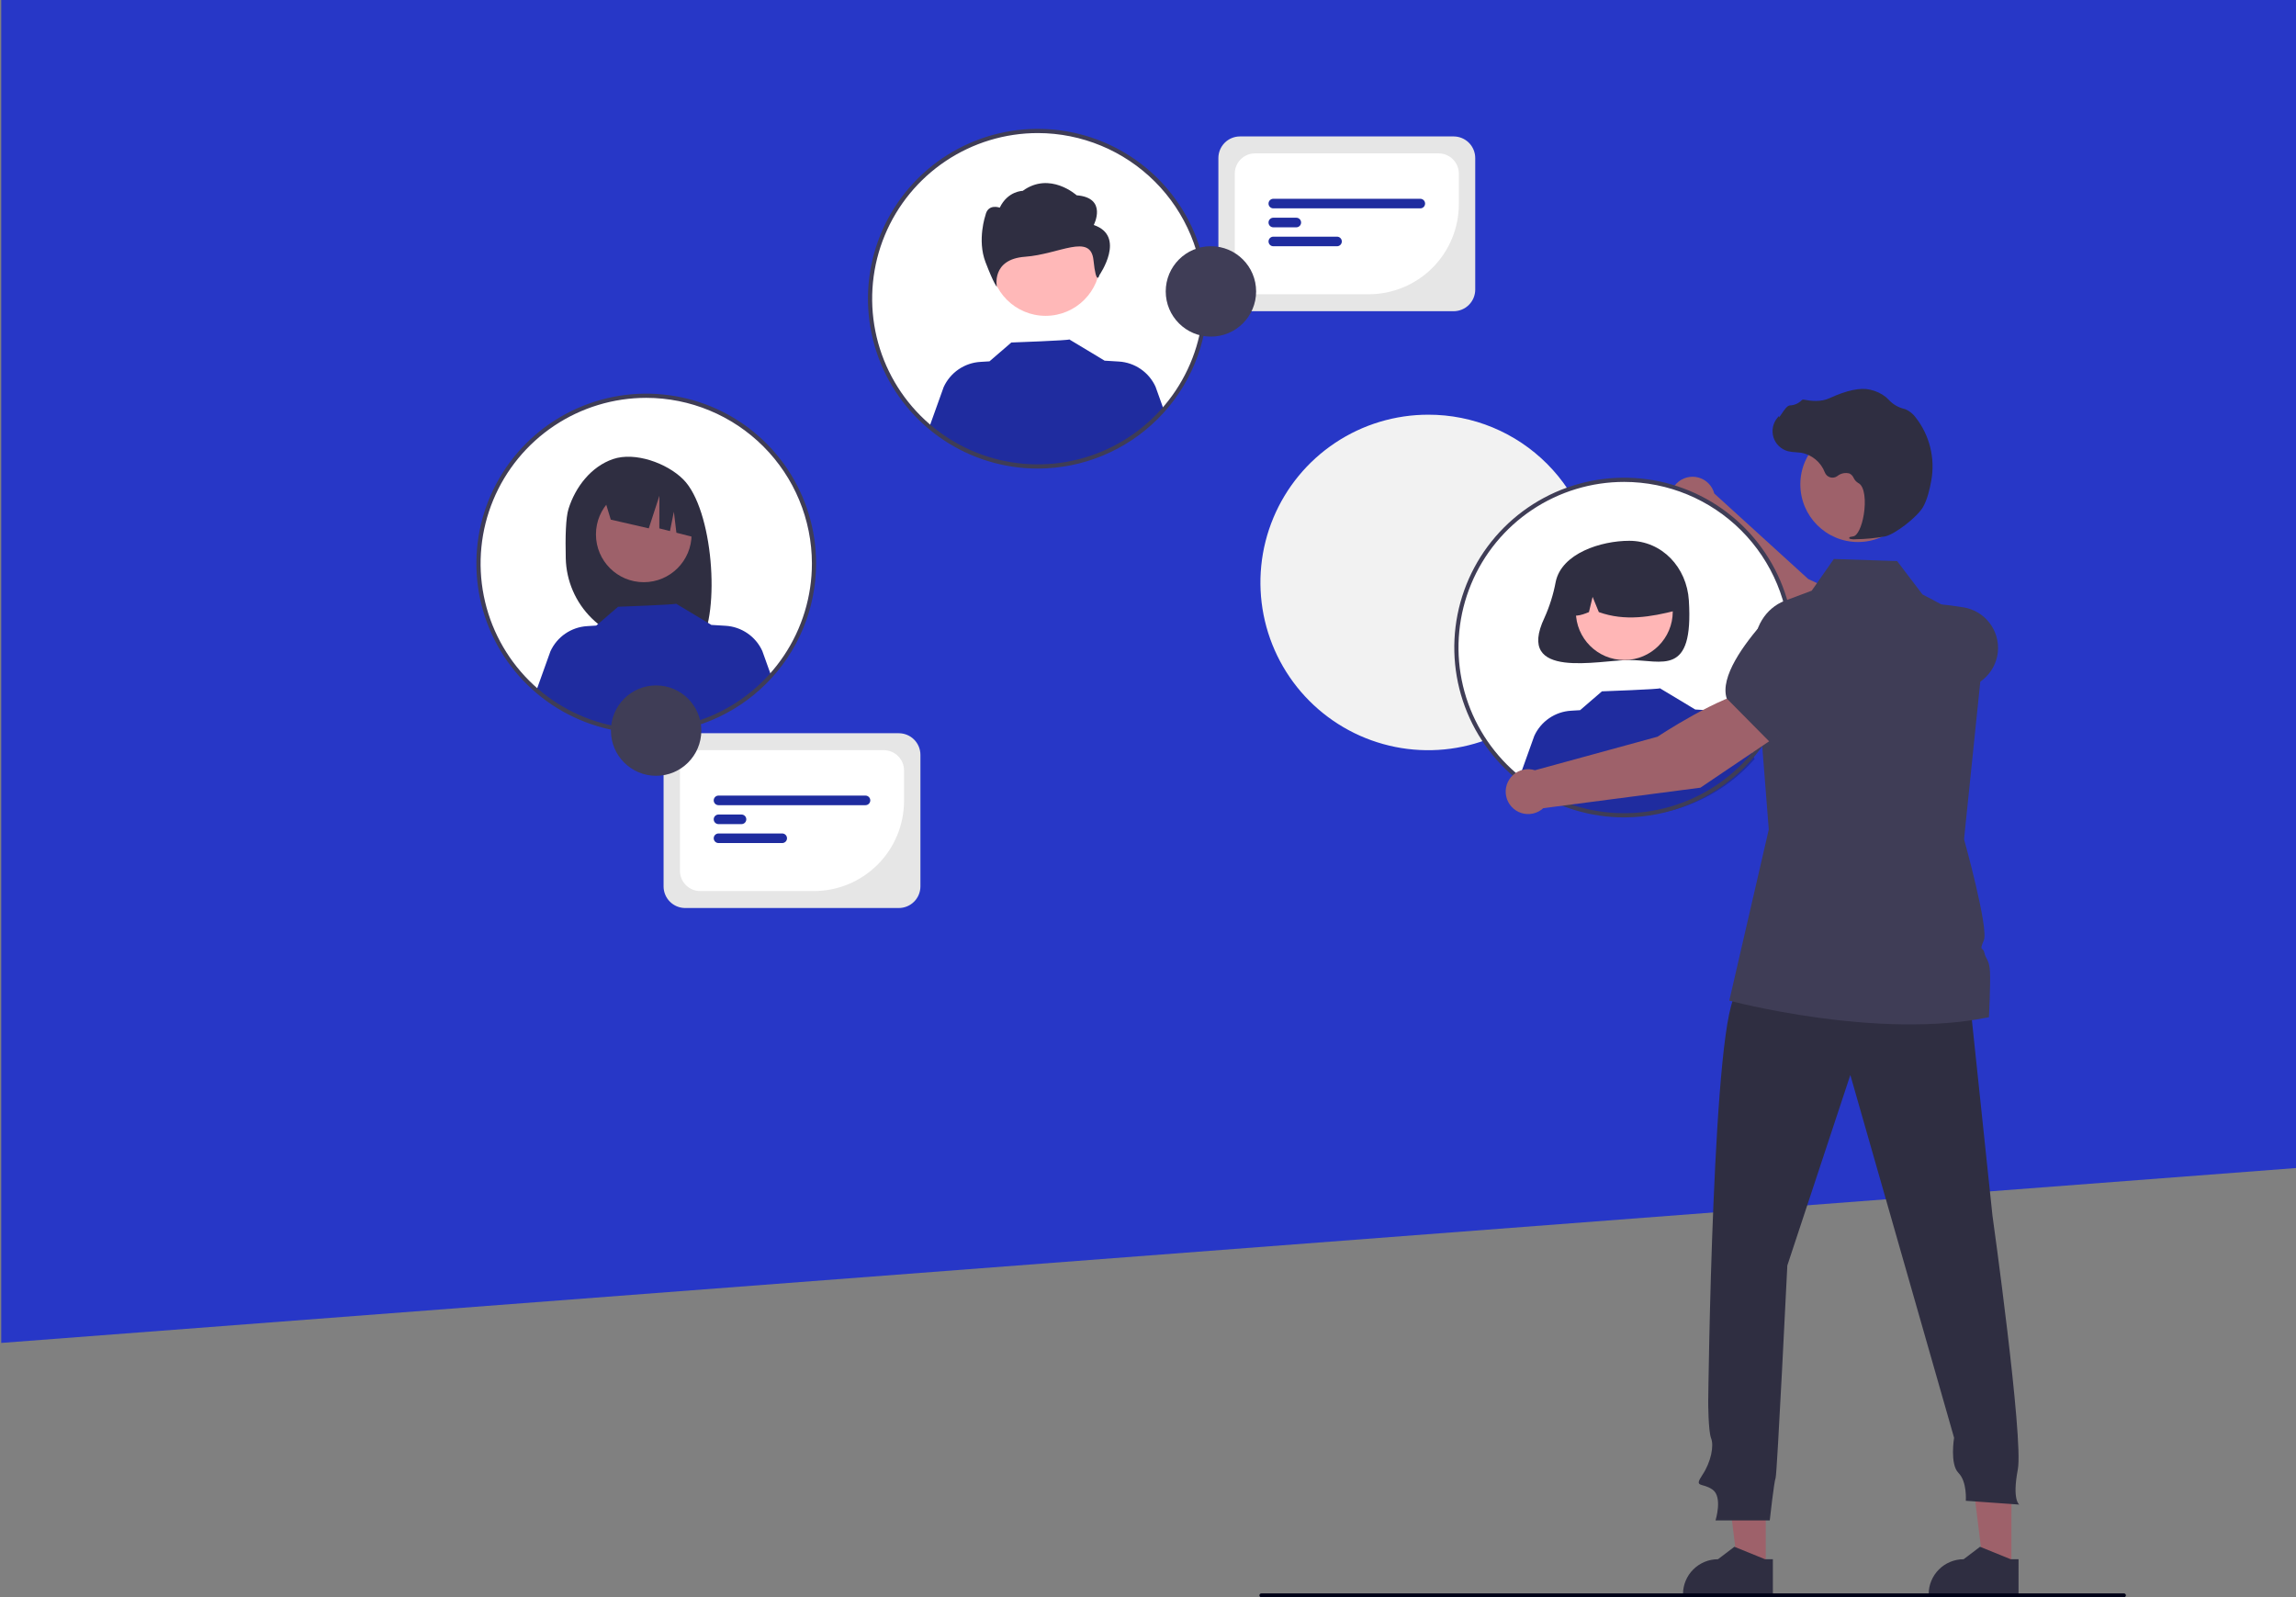 <svg width="677" height="471" viewBox="0 0 677 471" fill="none" xmlns="http://www.w3.org/2000/svg">
<rect x="0" y="0" width="677" height="471" fill="#808080" stroke="none"/>
<path d="M0.366 0L677 0V344.429L0.366 396L0.366 0Z" fill="#2737C7"/>
<g clip-path="url(#clip0_0_1)">
<path d="M470.58 171.841C470.563 181.624 467.645 191.183 462.195 199.308C456.745 207.433 449.008 213.76 439.963 217.488C430.917 221.216 420.97 222.178 411.377 220.252C401.785 218.326 392.98 213.599 386.074 206.669C379.168 199.739 374.473 190.916 372.581 181.318C370.689 171.719 371.687 161.774 375.447 152.742C379.207 143.71 385.56 135.996 393.705 130.575C401.849 125.154 411.418 122.269 421.202 122.287C427.702 122.281 434.14 123.561 440.145 126.051C446.15 128.542 451.603 132.195 456.192 136.8C460.78 141.405 464.413 146.871 466.883 152.884C469.352 158.898 470.609 165.34 470.58 171.841Z" fill="#F2F2F2"/>
<path d="M552.908 200.676L559.863 187.395C553.626 179.864 533.163 170.729 533.163 170.729L505.467 145.52C505.172 144.395 504.586 143.368 503.768 142.542C502.95 141.716 501.928 141.12 500.807 140.814C499.685 140.508 498.502 140.503 497.378 140.799C496.254 141.095 495.227 141.682 494.402 142.501C493.577 143.321 492.982 144.343 492.677 145.465C492.372 146.587 492.369 147.769 492.666 148.893C492.964 150.017 493.552 151.043 494.372 151.867C495.193 152.692 496.215 153.285 497.338 153.589L527.259 189.474L552.908 200.676Z" fill="#9E616A"/>
<path d="M549.539 199.759L559.36 202.886C566.502 205.16 574.198 204.989 581.231 202.4C583.359 201.607 585.222 200.236 586.611 198.44C588 196.645 588.859 194.496 589.092 192.238C589.386 189.174 588.506 186.114 586.629 183.674C584.753 181.235 582.02 179.599 578.984 179.098C569.774 177.584 557.907 176.838 553.673 181.876L553.63 181.927L549.539 199.759Z" fill="#3F3D56"/>
<path d="M478.899 240.417C506.218 240.417 528.365 218.27 528.365 190.95C528.365 163.631 506.218 141.484 478.899 141.484C451.579 141.484 429.432 163.631 429.432 190.95C429.432 218.27 451.579 240.417 478.899 240.417Z" fill="white"/>
<path d="M458.711 171.602C458.032 175.249 456.918 178.802 455.394 182.185C446.669 200.645 471.518 194.628 480.399 194.628C490.108 194.628 499.398 199.734 497.979 177.047C497.373 167.357 490.108 159.467 480.399 159.467C472.105 159.467 460.445 163.153 458.711 171.602Z" fill="#2F2E41"/>
<path d="M478.944 194.624C486.834 194.624 493.23 188.227 493.23 180.337C493.23 172.447 486.834 166.051 478.944 166.051C471.054 166.051 464.658 172.447 464.658 180.337C464.658 188.227 471.054 194.624 478.944 194.624Z" fill="#FFB6B6"/>
<path d="M469.242 165.775C471.746 164.248 474.613 163.423 477.545 163.384C480.477 163.346 483.365 164.095 485.908 165.555C488.45 167.015 490.554 169.131 491.999 171.682C493.444 174.233 494.178 177.125 494.122 180.056C486.843 181.884 479.195 183.283 471.432 180.494L469.599 176.007L468.518 180.497C466.154 181.463 463.783 182.281 461.413 180.488C461.316 177.564 461.988 174.667 463.362 172.085C464.736 169.503 466.764 167.327 469.242 165.775Z" fill="#2F2E41"/>
<path d="M517.361 223.842C508.791 233.593 496.73 239.583 483.782 240.519C470.834 241.455 458.037 237.261 448.154 228.844L452.397 217.005C453.356 214.902 454.869 213.1 456.774 211.792C458.679 210.483 460.905 209.718 463.211 209.579L465.911 209.413L472.347 203.862C472.347 203.862 489.689 203.243 489.432 202.946L499.936 209.265L499.927 209.221L504.057 209.474C506.364 209.613 508.589 210.378 510.495 211.686C512.4 212.995 513.913 214.797 514.871 216.9L517.361 223.842Z" fill="#1F2C9F"/>
<path d="M520.653 462.468L512.434 462.467L508.523 430.766H520.654L520.653 462.468Z" fill="#9E616A"/>
<path d="M522.749 470.435L496.247 470.434V470.099C496.247 467.363 497.334 464.74 499.269 462.805C501.203 460.871 503.827 459.784 506.562 459.784H506.563L511.404 456.111L520.436 459.784L522.749 459.785L522.749 470.435Z" fill="#2F2E41"/>
<path d="M593.09 462.468L584.871 462.467L580.961 430.766H593.092L593.09 462.468Z" fill="#9E616A"/>
<path d="M595.186 470.435L568.685 470.434V470.099C568.685 467.363 569.772 464.74 571.706 462.805C573.64 460.871 576.264 459.784 579 459.784H579L583.841 456.111L592.873 459.785L595.187 459.785L595.186 470.435Z" fill="#2F2E41"/>
<path d="M580.589 292.797L587.502 358.469C587.502 358.469 596.704 424.226 594.976 433.3C593.248 442.373 595.408 443.669 595.408 443.669L579.639 442.546C579.639 442.546 580.071 436.929 577.479 434.337C574.886 431.744 576.183 423.967 576.183 423.967L545.592 316.992L527.014 373.159C527.014 373.159 523.99 434.943 523.558 435.807C523.126 436.671 521.829 448.337 521.829 448.337H505.843C505.843 448.337 508.004 441.424 504.979 439.264C501.955 437.104 499.362 438.832 501.955 434.943C504.547 431.055 505.411 426.302 504.547 424.142C503.683 421.982 503.683 413.341 503.683 413.341C503.683 413.341 504.979 296.686 512.324 292.797C519.669 288.909 580.589 292.797 580.589 292.797Z" fill="#2F2E41"/>
<path d="M547.851 159.827C557.242 159.827 564.854 152.215 564.854 142.824C564.854 133.434 557.242 125.822 547.851 125.822C538.461 125.822 530.849 133.434 530.849 142.824C530.849 152.215 538.461 159.827 547.851 159.827Z" fill="#9E616A"/>
<path d="M586.465 299.955C553.537 306.755 509.901 295.064 509.901 295.064L521.541 244.605L517.403 191.799C516.898 185.341 520.576 179.288 526.298 177.143L534.198 174.183L540.729 164.834L559.383 165.446L566.84 175.262L572.725 178.384L585.483 185.15L585.539 185.178V185.206L581.535 224.042L579.121 247.457C579.121 247.457 586.454 273.793 584.949 277.286C583.444 280.773 584.753 279.088 585.118 280.953C585.483 282.817 586.6 282.935 586.769 286.607C586.943 290.274 586.465 299.955 586.465 299.955Z" fill="#3F3D56"/>
<path d="M626.271 471H371.917C371.766 470.999 371.622 470.939 371.515 470.832C371.409 470.726 371.349 470.581 371.349 470.43C371.349 470.28 371.409 470.135 371.515 470.028C371.622 469.921 371.766 469.861 371.917 469.861H626.271C626.422 469.861 626.567 469.921 626.674 470.027C626.781 470.134 626.841 470.279 626.841 470.43C626.841 470.581 626.781 470.726 626.674 470.833C626.567 470.94 626.422 471 626.271 471Z" fill="#000217"/>
<path d="M547.024 159.01C550.006 158.98 552.98 158.695 555.914 158.158C558.818 157.489 565.226 152.534 566.972 149.607C568.269 147.432 569.048 144.068 569.473 141.629C570.047 138.402 569.936 135.089 569.149 131.907C568.361 128.725 566.914 125.744 564.9 123.156C564.124 122.072 563.07 121.218 561.848 120.684C561.74 120.645 561.629 120.611 561.517 120.582C559.746 120.165 558.141 119.228 556.907 117.891C556.667 117.621 556.408 117.368 556.132 117.135C554.748 116.026 553.12 115.261 551.383 114.902C548.577 114.228 544.563 115.072 539.453 117.414C536.885 118.59 534.036 118.262 531.839 117.845C531.716 117.824 531.59 117.836 531.473 117.88C531.356 117.923 531.252 117.997 531.172 118.092C530.266 118.989 529.053 119.509 527.779 119.548C526.999 119.602 526.208 120.704 525.254 122.14C525.038 122.465 524.785 122.845 524.602 123.077L524.566 122.642L524.137 123.14C523.462 123.923 522.997 124.864 522.784 125.875C522.571 126.887 522.618 127.935 522.919 128.924C523.221 129.912 523.768 130.808 524.509 131.528C525.25 132.248 526.161 132.769 527.158 133.043C527.949 133.231 528.757 133.339 529.569 133.363C530.062 133.395 530.571 133.427 531.061 133.499C532.632 133.779 534.105 134.462 535.334 135.481C536.563 136.499 537.507 137.819 538.074 139.312C538.208 139.657 538.419 139.966 538.692 140.217C538.964 140.467 539.29 140.651 539.645 140.755C540 140.86 540.375 140.881 540.739 140.817C541.104 140.754 541.449 140.608 541.748 140.39C542.245 139.981 542.834 139.699 543.463 139.568C544.093 139.436 544.745 139.459 545.365 139.634C545.903 139.916 546.328 140.374 546.569 140.931C546.86 141.552 547.33 142.072 547.918 142.425C549.923 143.394 550.176 147.909 549.562 151.695C548.971 155.343 547.685 158.005 546.435 158.167C545.472 158.292 545.364 158.363 545.298 158.536L545.24 158.69L545.352 158.83C545.89 159.01 546.46 159.071 547.024 159.01Z" fill="#2F2E41"/>
<path d="M478.899 241.036C468.992 241.036 459.309 238.099 451.072 232.595C442.836 227.092 436.416 219.269 432.625 210.117C428.834 200.965 427.842 190.895 429.775 181.179C431.707 171.463 436.478 162.539 443.482 155.534C450.487 148.529 459.411 143.759 469.127 141.827C478.843 139.894 488.914 140.886 498.066 144.677C507.218 148.468 515.04 154.887 520.543 163.124C526.047 171.36 528.984 181.044 528.984 190.95C528.969 204.229 523.688 216.96 514.298 226.35C504.908 235.739 492.178 241.021 478.899 241.036ZM478.899 142.103C469.238 142.103 459.794 144.968 451.761 150.336C443.728 155.703 437.467 163.332 433.77 172.257C430.073 181.183 429.106 191.004 430.99 200.48C432.875 209.955 437.527 218.659 444.359 225.49C451.19 232.321 459.894 236.973 469.369 238.858C478.844 240.743 488.666 239.776 497.591 236.079C506.517 232.381 514.146 226.121 519.513 218.088C524.88 210.055 527.745 200.611 527.745 190.95C527.73 178 522.579 165.584 513.422 156.427C504.265 147.269 491.849 142.118 478.899 142.103Z" fill="#3F3D56"/>
<path d="M306.012 137.552C333.332 137.552 355.479 115.406 355.479 88.086C355.479 60.767 333.332 38.62 306.012 38.62C278.693 38.62 256.546 60.767 256.546 88.086C256.546 115.406 278.693 137.552 306.012 137.552Z" fill="white"/>
<path d="M308.301 93.132C317.21 93.132 324.432 85.91 324.432 77.002C324.432 68.093 317.21 60.872 308.301 60.872C299.393 60.872 292.171 68.093 292.171 77.002C292.171 85.91 299.393 93.132 308.301 93.132Z" fill="#FFB8B8"/>
<path d="M322.504 66.346C322.504 66.346 326.703 58.317 317.464 57.587C317.464 57.587 309.587 50.442 301.559 56.281C301.559 56.281 297.179 56.281 294.785 61.237C294.785 61.237 291.34 59.931 290.583 63.426C290.583 63.426 288.063 70.725 290.583 77.294C293.104 83.863 293.941 84.593 293.941 84.593C293.941 84.593 292.173 76.441 302.253 75.711C312.333 74.981 321.581 68.666 322.421 76.695C323.261 84.724 324.185 81.097 324.185 81.097C324.185 81.097 332.164 69.63 322.504 66.346Z" fill="#2F2E41"/>
<path d="M343.213 120.978C334.643 130.729 322.582 136.719 309.634 137.655C296.686 138.591 283.889 134.397 274.006 125.98L278.249 114.141C279.208 112.038 280.721 110.236 282.626 108.928C284.531 107.619 286.757 106.854 289.063 106.715L291.763 106.549L298.199 100.998C298.199 100.998 315.541 100.379 315.284 100.082L325.788 106.401L325.779 106.357L329.909 106.61C332.216 106.749 334.441 107.514 336.347 108.822C338.252 110.13 339.765 111.933 340.723 114.036L343.213 120.978Z" fill="#1F2C9F"/>
<path d="M306.012 138.172C296.106 138.172 286.423 135.234 278.186 129.731C269.949 124.227 263.53 116.405 259.739 107.253C255.948 98.101 254.956 88.03 256.889 78.315C258.821 68.599 263.591 59.675 270.596 52.67C277.601 45.665 286.525 40.895 296.241 38.962C305.957 37.03 316.027 38.022 325.179 41.813C334.331 45.603 342.154 52.023 347.657 60.26C353.161 68.496 356.098 78.18 356.098 88.086C356.083 101.365 350.801 114.096 341.412 123.485C332.022 132.875 319.291 138.157 306.012 138.172ZM306.012 39.239C296.351 39.239 286.907 42.104 278.875 47.471C270.842 52.839 264.581 60.468 260.884 69.393C257.187 78.319 256.219 88.14 258.104 97.615C259.989 107.091 264.641 115.794 271.472 122.626C278.304 129.457 287.007 134.109 296.483 135.994C305.958 137.879 315.78 136.912 324.705 133.214C333.631 129.517 341.259 123.257 346.627 115.224C351.994 107.191 354.859 97.747 354.859 88.086C354.844 75.136 349.693 62.72 340.536 53.562C331.379 44.405 318.963 39.254 306.012 39.239Z" fill="#3F3D56"/>
<path d="M190.554 215.63C217.874 215.63 240.021 193.483 240.021 166.164C240.021 138.844 217.874 116.697 190.554 116.697C163.235 116.697 141.088 138.844 141.088 166.164C141.088 193.483 163.235 215.63 190.554 215.63Z" fill="white"/>
<path d="M167.627 150.072C169.673 143.553 174.324 137.575 180.757 135.371C187.19 133.167 196.61 136.524 201.446 141.344C210.292 150.161 212.451 180.449 206.373 190.02C205.164 189.956 200.993 189.909 199.769 189.863L198.038 184.094V189.806C196.089 189.746 194.125 189.704 192.145 189.681C185.507 189.599 179.159 186.946 174.437 182.281C169.714 177.616 166.984 171.301 166.821 164.665C166.663 158.316 166.821 152.641 167.627 150.072Z" fill="#2F2E41"/>
<path d="M189.821 171.677C197.607 171.677 203.918 165.365 203.918 157.579C203.918 149.793 197.607 143.481 189.821 143.481C182.035 143.481 175.723 149.793 175.723 157.579C175.723 165.365 182.035 171.677 189.821 171.677Z" fill="#9E616A"/>
<path d="M177.654 145.198L193.886 137.07C197.205 138.566 200.063 140.922 202.164 143.894C204.265 146.866 205.533 150.346 205.836 153.974L206.24 158.82L199.443 157.09L198.698 150.893L197.544 156.606L194.407 155.808L194.437 146.187L191.298 155.801L180.095 153.227L177.654 145.198Z" fill="#2F2E41"/>
<path d="M227.262 198.898C218.692 208.65 206.631 214.64 193.683 215.575C180.735 216.511 167.938 212.318 158.055 203.9L162.298 192.061C163.257 189.958 164.77 188.156 166.675 186.848C168.58 185.54 170.805 184.775 173.112 184.635L175.811 184.469L182.248 178.918C182.248 178.918 199.59 178.299 199.332 178.003L209.837 184.321L209.828 184.277L213.958 184.53C216.265 184.669 218.49 185.434 220.396 186.743C222.301 188.051 223.814 189.853 224.772 191.956L227.262 198.898Z" fill="#1F2C9F"/>
<path d="M190.555 216.25C180.649 216.25 170.965 213.312 162.728 207.809C154.492 202.305 148.072 194.483 144.281 185.331C140.49 176.179 139.499 166.108 141.431 156.392C143.364 146.677 148.134 137.752 155.139 130.748C162.143 123.743 171.068 118.973 180.783 117.04C190.499 115.107 200.57 116.099 209.722 119.89C218.874 123.681 226.696 130.101 232.2 138.337C237.703 146.574 240.641 156.258 240.641 166.164C240.626 179.443 235.344 192.173 225.954 201.563C216.565 210.953 203.834 216.235 190.555 216.25ZM190.555 117.317C180.894 117.317 171.45 120.182 163.417 125.549C155.384 130.916 149.123 138.545 145.426 147.471C141.729 156.396 140.762 166.218 142.647 175.693C144.531 185.168 149.184 193.872 156.015 200.703C162.846 207.535 171.55 212.187 181.025 214.072C190.501 215.956 200.322 214.989 209.248 211.292C218.173 207.595 225.802 201.334 231.169 193.301C236.537 185.269 239.401 175.825 239.401 166.164C239.387 153.213 234.236 140.797 225.078 131.64C215.921 122.483 203.505 117.332 190.555 117.317Z" fill="#3F3D56"/>
<path d="M524.584 216.613L517.096 203.625C507.395 204.858 488.72 217.244 488.72 217.244L452.597 227.128C451.489 226.775 450.308 226.719 449.172 226.968C448.036 227.216 446.986 227.759 446.126 228.542C445.267 229.326 444.629 230.321 444.277 231.43C443.925 232.538 443.871 233.719 444.121 234.855C444.37 235.99 444.915 237.04 445.699 237.898C446.483 238.757 447.48 239.393 448.588 239.744C449.697 240.095 450.878 240.147 452.014 239.897C453.149 239.646 454.198 239.1 455.056 238.315L501.386 232.271L524.584 216.613Z" fill="#9E616A"/>
<path d="M522.006 218.967L538.772 204.923L541.212 193.619C541.682 191.399 541.523 189.09 540.75 186.955C539.978 184.82 538.624 182.944 536.842 181.538C534.412 179.649 531.356 178.753 528.291 179.031C525.226 179.308 522.381 180.74 520.331 183.035C514.119 190.001 507.132 199.623 509.119 205.896L509.139 205.96L522.006 218.967Z" fill="#3F3D56"/>
<path d="M265.028 267.753H202.03C200.341 267.751 198.723 267.079 197.529 265.885C196.335 264.692 195.664 263.073 195.662 261.385V222.584C195.664 220.895 196.335 219.277 197.529 218.083C198.723 216.889 200.341 216.217 202.03 216.215H265.028C266.716 216.217 268.335 216.889 269.529 218.083C270.723 219.277 271.394 220.895 271.396 222.584V261.385C271.394 263.073 270.723 264.692 269.529 265.885C268.335 267.079 266.716 267.751 265.028 267.753Z" fill="#E6E6E6"/>
<path d="M239.998 262.755H206.458C204.877 262.753 203.361 262.124 202.243 261.006C201.124 259.888 200.495 258.372 200.494 256.791V227.177C200.495 225.596 201.124 224.08 202.243 222.962C203.361 221.844 204.877 221.215 206.458 221.213H260.6C262.181 221.215 263.697 221.844 264.815 222.962C265.933 224.08 266.562 225.596 266.564 227.177V236.189C266.556 243.233 263.754 249.985 258.774 254.965C253.793 259.946 247.041 262.747 239.998 262.755Z" fill="white"/>
<path d="M255.198 237.429H211.859C211.484 237.429 211.124 237.28 210.859 237.015C210.594 236.75 210.445 236.391 210.445 236.016C210.445 235.641 210.594 235.281 210.859 235.016C211.124 234.751 211.484 234.602 211.859 234.602H255.198C255.573 234.602 255.933 234.751 256.198 235.016C256.463 235.281 256.612 235.641 256.612 236.016C256.612 236.391 256.463 236.75 256.198 237.015C255.933 237.28 255.573 237.429 255.198 237.429Z" fill="#1F2C9F"/>
<path d="M218.638 243.014H211.859C211.484 243.014 211.124 242.865 210.859 242.6C210.594 242.335 210.445 241.976 210.445 241.601C210.445 241.226 210.594 240.866 210.859 240.601C211.124 240.336 211.484 240.187 211.859 240.187H218.638C219.013 240.187 219.373 240.336 219.638 240.601C219.903 240.866 220.052 241.226 220.052 241.601C220.052 241.976 219.903 242.335 219.638 242.6C219.373 242.865 219.013 243.014 218.638 243.014Z" fill="#1F2C9F"/>
<path d="M230.645 248.6H211.859C211.484 248.599 211.126 248.449 210.861 248.184C210.597 247.919 210.448 247.56 210.448 247.186C210.448 246.812 210.597 246.453 210.861 246.188C211.126 245.923 211.484 245.773 211.859 245.772H230.645C231.02 245.773 231.379 245.923 231.643 246.188C231.908 246.453 232.056 246.812 232.056 247.186C232.056 247.56 231.908 247.919 231.643 248.184C231.379 248.449 231.02 248.599 230.645 248.6Z" fill="#1F2C9F"/>
<path d="M193.463 228.769C200.823 228.769 206.79 222.803 206.79 215.443C206.79 208.083 200.823 202.116 193.463 202.116C186.103 202.116 180.137 208.083 180.137 215.443C180.137 222.803 186.103 228.769 193.463 228.769Z" fill="#3F3D56"/>
<path d="M428.619 91.768H365.621C363.933 91.766 362.314 91.095 361.12 89.901C359.926 88.707 359.255 87.088 359.253 85.4V46.599C359.255 44.911 359.926 43.292 361.12 42.098C362.314 40.904 363.933 40.233 365.621 40.231H428.619C430.308 40.233 431.926 40.904 433.12 42.098C434.314 43.292 434.985 44.911 434.987 46.599V85.4C434.985 87.088 434.314 88.707 433.12 89.901C431.926 91.095 430.308 91.766 428.619 91.768Z" fill="#E6E6E6"/>
<path d="M403.589 86.77H370.049C368.468 86.769 366.952 86.14 365.834 85.022C364.716 83.903 364.087 82.388 364.085 80.806V51.193C364.087 49.611 364.716 48.095 365.834 46.977C366.952 45.859 368.468 45.23 370.049 45.229H424.191C425.772 45.23 427.288 45.859 428.406 46.977C429.524 48.096 430.153 49.611 430.155 51.193V60.205C430.147 67.248 427.345 74 422.365 78.981C417.385 83.961 410.632 86.762 403.589 86.77Z" fill="white"/>
<path d="M418.79 61.444H375.45C375.075 61.444 374.716 61.295 374.451 61.031C374.186 60.765 374.037 60.406 374.037 60.031C374.037 59.656 374.186 59.297 374.451 59.032C374.716 58.767 375.075 58.618 375.45 58.618H418.79C419.165 58.618 419.524 58.767 419.789 59.032C420.054 59.297 420.203 59.656 420.203 60.031C420.203 60.406 420.054 60.765 419.789 61.031C419.524 61.295 419.165 61.444 418.79 61.444Z" fill="#1F2C9F"/>
<path d="M382.23 67.03H375.45C375.075 67.03 374.716 66.881 374.451 66.616C374.186 66.351 374.037 65.991 374.037 65.616C374.037 65.241 374.186 64.882 374.451 64.617C374.716 64.352 375.075 64.203 375.45 64.203H382.23C382.604 64.203 382.964 64.352 383.229 64.617C383.494 64.882 383.643 65.241 383.643 65.616C383.643 65.991 383.494 66.351 383.229 66.616C382.964 66.881 382.604 67.03 382.23 67.03Z" fill="#1F2C9F"/>
<path d="M394.237 72.615H375.45C375.076 72.614 374.717 72.465 374.452 72.2C374.188 71.935 374.04 71.576 374.04 71.201C374.04 70.827 374.188 70.468 374.452 70.203C374.717 69.938 375.076 69.789 375.45 69.788H394.237C394.612 69.788 394.971 69.937 395.236 70.202C395.501 70.467 395.65 70.826 395.65 71.201C395.65 71.576 395.501 71.936 395.236 72.201C394.971 72.466 394.612 72.615 394.237 72.615Z" fill="#1F2C9F"/>
<path d="M357.055 99.26C364.415 99.26 370.381 93.293 370.381 85.933C370.381 78.573 364.415 72.606 357.055 72.606C349.695 72.606 343.728 78.573 343.728 85.933C343.728 93.293 349.695 99.26 357.055 99.26Z" fill="#3F3D56"/>
</g>
<defs>
<clipPath id="clip0_0_1">
<rect width="499.841" height="433" fill="white" transform="translate(127 38)"/>
</clipPath>
</defs>
</svg>

